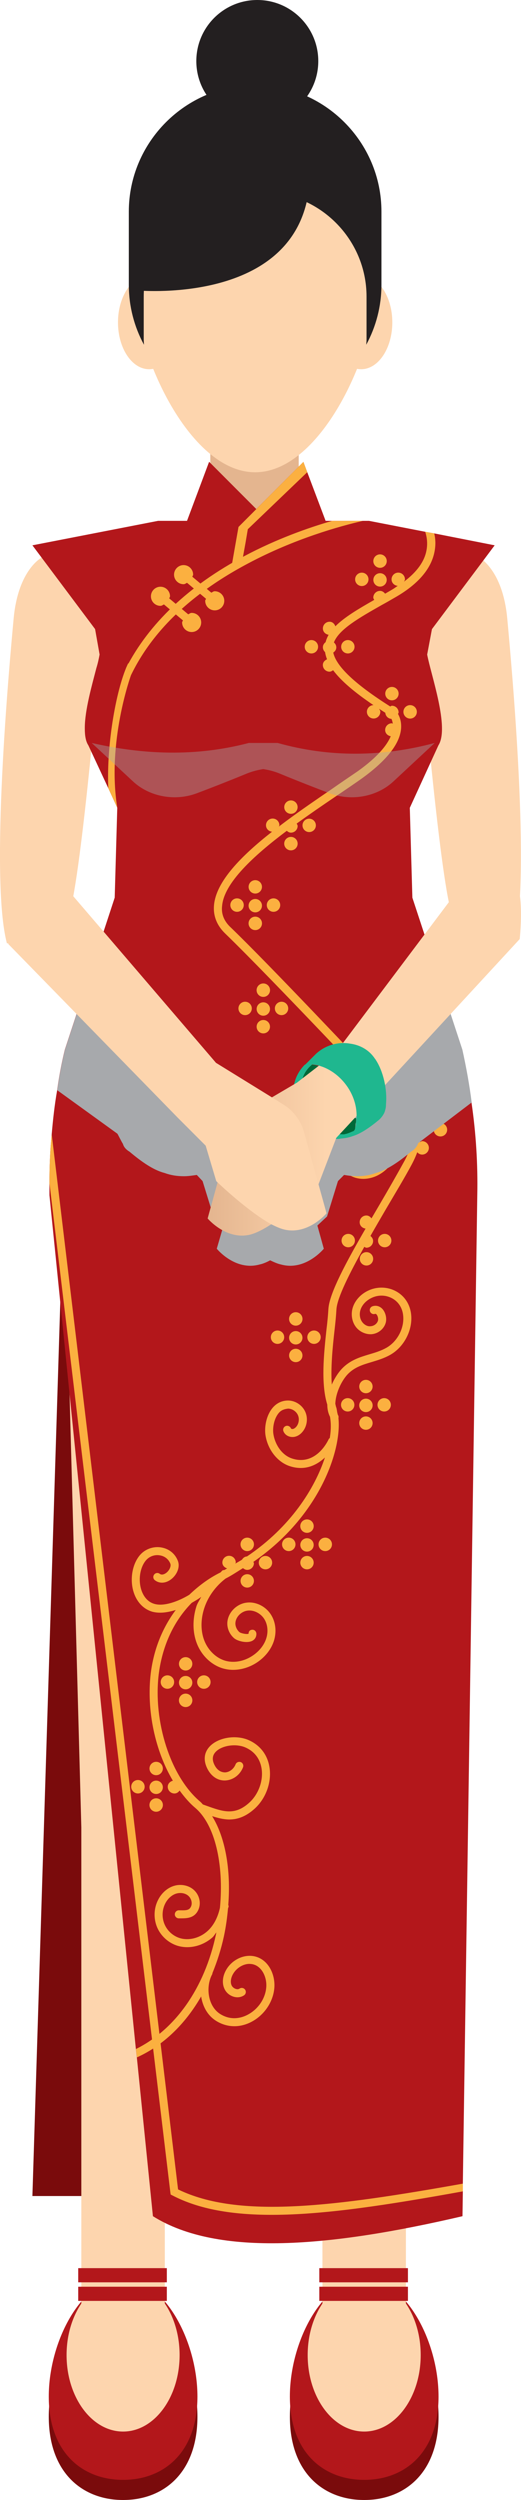 <?xml version="1.0" encoding="iso-8859-1"?>
<!-- Generator: Adobe Illustrator 17.0.0, SVG Export Plug-In . SVG Version: 6.00 Build 0)  -->
<!DOCTYPE svg PUBLIC "-//W3C//DTD SVG 1.1//EN" "http://www.w3.org/Graphics/SVG/1.1/DTD/svg11.dtd">
<svg version="1.1" id="artwork" xmlns="http://www.w3.org/2000/svg" xmlns:xlink="http://www.w3.org/1999/xlink" x="0px" y="0px"
	 width="16.207px" height="77.625px" viewBox="0 0 16.207 77.625" style="enable-background:new 0 0 16.207 77.625;"
	 xml:space="preserve">
<g>
	<path style="fill:#87C98A;" d="M6.701,32.881c-0.413-0.609-1.303-0.652-1.841-0.151l-0.181,0.167
		c0.48-0.004,0.983,0.263,1.308,0.746c0.352,0.526,0.385,1.132,0.159,1.577c0.215-0.093,0.439-0.253,0.669-0.444
		c0.075-0.063,0.171-0.19,0.193-0.286c0.112-0.458-0.013-1.162-0.299-1.594C6.707,32.891,6.704,32.886,6.701,32.881z"/>
	<g>
		<path style="fill:#FDD5AE;" d="M1.298,17.312c0,0-0.731,0.369-0.873,1.886c-0.141,1.517-0.74,8.078-0.211,10.089
			c0,0,1.552,0.282,1.94-0.917c0.389-1.2,0.988-8.325,0.988-8.325l-0.07-0.635L1.298,17.312z"/>
		<path style="fill:#FDD5AE;" d="M14.906,17.312l-1.772,2.098l-0.071,0.635c0,0,0.6,7.125,0.988,8.325
			c0.388,1.199,1.939,0.917,1.939,0.917c0.529-2.011-0.07-8.572-0.211-10.089C15.637,17.681,14.906,17.312,14.906,17.312z"/>
		<polygon style="fill:#7A0B0C;" points="1.008,68.187 5.383,68.187 2.008,36.187 		"/>
		<path style="fill:#7A0B0C;" d="M3.829,71.375c-1.277,0-2.312,1.937-2.312,3.662c0,1.727,1.035,2.588,2.312,2.588
			c1.277,0,2.313-0.861,2.313-2.588C6.141,73.312,5.106,71.375,3.829,71.375z"/>
		<path style="fill:#B3171B;" d="M3.829,70.75c-1.277,0-2.312,1.937-2.312,3.662C1.516,76.139,2.551,77,3.829,77
			c1.277,0,2.313-0.861,2.313-2.588C6.141,72.687,5.106,70.75,3.829,70.75z"/>
		<ellipse style="fill:#FDD5AE;" cx="3.829" cy="73.125" rx="1.758" ry="2.375"/>
		<polygon style="fill:#FDD5AE;" points="2.53,56.739 2.53,73.21 5.127,73.21 5.127,42.678 2.008,37.562 		"/>
		<rect x="2.433" y="71.003" style="fill:#B3171B;" width="2.757" height="0.44"/>
		<rect x="2.433" y="70.426" style="fill:#B3171B;" width="2.757" height="0.44"/>
		<path style="fill:#7A0B0C;" d="M11.329,71.375c-1.277,0-2.312,1.937-2.312,3.662c0,1.727,1.035,2.588,2.312,2.588
			c1.277,0,2.313-0.861,2.313-2.588C13.641,73.312,12.606,71.375,11.329,71.375z"/>
		<path style="fill:#B3171B;" d="M11.329,70.75c-1.277,0-2.312,1.937-2.312,3.662c0,1.727,1.035,2.588,2.312,2.588
			c1.277,0,2.313-0.861,2.313-2.588C13.641,72.687,12.606,70.75,11.329,70.75z"/>
		<ellipse style="fill:#FDD5AE;" cx="11.329" cy="73.125" rx="1.758" ry="2.375"/>
		<polygon style="fill:#FDD5AE;" points="10.03,56.739 10.03,73.21 12.627,73.21 12.627,42.678 9.177,41.824 		"/>
		<rect x="9.933" y="71.003" style="fill:#B3171B;" width="2.757" height="0.44"/>
		<rect x="9.933" y="70.426" style="fill:#B3171B;" width="2.757" height="0.44"/>
		<rect x="6.542" y="12.272" style="fill:#E4B58F;" width="2.75" height="4.826"/>
		<path style="fill:#B3171B;" d="M15.388,16.932l-1.88-0.37l-0.28-0.05l-1.75-0.34h-6.56l-3.91,0.76l1.95,2.601l0.14,0.79
			c-0.02,0.109-0.05,0.26-0.1,0.42c-0.14,0.54-0.36,1.31-0.36,1.859c0,0.011,0,0.021,0,0.021c0,0.22,0.03,0.399,0.11,0.519
			l0.62,1.33l0.28,0.61l-0.08,2.79l-0.771,2.35l-0.78,2.37c-0.1,0.41-0.18,0.83-0.239,1.26c-0.08,0.45-0.13,0.91-0.17,1.37
			c-0.051,0.51-0.07,1.01-0.07,1.521v0.37l2.689,26.51l0.03,0.26l0.5,4.93c2.04,1.28,5.55,0.95,9.63,0l0.011-0.77v-0.25l0.449-30.68
			c0.02-0.96-0.04-1.931-0.18-2.881c-0.07-0.55-0.17-1.1-0.29-1.64l-0.65-1.99l-0.899-2.729l-0.08-2.79l0.89-1.94
			c0.351-0.55-0.23-2.18-0.35-2.819l0.149-0.79L15.388,16.932z"/>
		<path style="fill:#FDD5AE;" d="M7.937,4.386c-2.089,0-3.782,2.275-3.782,4.364c0,2.088,1.693,3.199,3.782,3.199
			c2.088,0,3.781-1.111,3.781-3.199C11.718,6.661,10.025,4.386,7.937,4.386z"/>
		<path style="fill:#FDD5AE;" d="M7.937,4.386c-2.089,0-3.782,2.275-3.782,4.364c0,2.088,1.693,5.914,3.782,5.914
			c2.088,0,3.781-3.826,3.781-5.914C11.718,6.661,10.025,4.386,7.937,4.386z"/>
		<g>
			<ellipse style="fill:#FDD5AE;" cx="11.234" cy="10.01" rx="0.97" ry="1.455"/>
			<ellipse style="fill:#FDD5AE;" cx="4.64" cy="10.01" rx="0.97" ry="1.455"/>
		</g>
		<path style="fill:#231F20;" d="M7.937,2.641c-2.161,0-3.93,1.769-3.93,3.93v2.273c0,0.672,0.171,1.307,0.472,1.861
			c-0.002-0.054-0.008-0.107-0.008-0.162V9.208c0-1.782,1.459-3.241,3.241-3.241h0.449c1.782,0,3.241,1.459,3.241,3.241v1.334
			c0,0.055-0.006,0.108-0.009,0.162c0.301-0.555,0.473-1.189,0.473-1.861V6.57C11.867,4.409,10.098,2.641,7.937,2.641z"/>
		<g>
			<circle style="fill:#FBB040;" cx="11.822" cy="17.422" r="0.209"/>
			<circle style="fill:#FBB040;" cx="11.822" cy="18.006" r="0.208"/>
			<circle style="fill:#FBB040;" cx="11.255" cy="17.989" r="0.208"/>
			<circle style="fill:#FBB040;" cx="9.687" cy="20.082" r="0.208"/>
			<circle style="fill:#FBB040;" cx="10.821" cy="20.082" r="0.208"/>
			<circle style="fill:#FBB040;" cx="12.192" cy="21.537" r="0.208"/>
			<circle style="fill:#FBB040;" cx="12.758" cy="22.103" r="0.209"/>
			<circle style="fill:#FBB040;" cx="9.05" cy="26.195" r="0.209"/>
			<circle style="fill:#FBB040;" cx="9.05" cy="25.061" r="0.208"/>
			<circle style="fill:#FBB040;" cx="9.618" cy="25.628" r="0.208"/>
			<circle style="fill:#FBB040;" cx="13.133" cy="34.511" r="0.209"/>
			<path style="fill:#FBB040;" d="M13.228,16.512c0.051,0.16,0.08,0.351,0.04,0.57c-0.062,0.353-0.303,0.68-0.7,0.978
				c0.01-0.024,0.029-0.043,0.029-0.071c0-0.115-0.093-0.209-0.209-0.209c-0.114,0-0.208,0.094-0.208,0.209
				c0,0.109,0.086,0.193,0.193,0.202c-0.057,0.036-0.104,0.075-0.165,0.11c-0.076,0.046-0.152,0.088-0.229,0.133
				c-0.038-0.05-0.091-0.087-0.158-0.087c-0.115,0-0.209,0.094-0.209,0.209c0,0.027,0.02,0.047,0.029,0.071
				c-0.499,0.283-0.93,0.539-1.208,0.819c-0.03-0.078-0.092-0.141-0.181-0.141c-0.115,0-0.208,0.094-0.208,0.209
				c0,0.104,0.08,0.181,0.179,0.196c-0.043,0.074-0.074,0.151-0.095,0.23c-0.049,0.038-0.084,0.091-0.084,0.157
				c0,0.061,0.027,0.113,0.068,0.151c0.011,0.072,0.031,0.147,0.061,0.223c-0.072,0.033-0.13,0.092-0.13,0.177
				c0,0.115,0.093,0.208,0.208,0.208c0.044,0,0.078-0.023,0.111-0.046c0.243,0.325,0.656,0.681,1.255,1.084
				c-0.112,0.004-0.204,0.094-0.204,0.207c0,0.115,0.094,0.209,0.209,0.209c0.115,0,0.209-0.094,0.209-0.209
				c0-0.037-0.023-0.064-0.039-0.094c0.064,0.041,0.127,0.083,0.194,0.125c0.008,0.103,0.087,0.183,0.191,0.189
				c0.019,0.039,0.033,0.091,0.042,0.15c-0.012-0.002-0.019-0.013-0.029-0.013c-0.115,0-0.209,0.094-0.209,0.209
				c0,0.102,0.077,0.175,0.174,0.194c-0.116,0.274-0.398,0.638-1.028,1.087c-0.25,0.17-0.53,0.359-0.83,0.569
				c-0.451,0.306-0.931,0.635-1.392,0.975c-0.001,0.001-0.003,0.002-0.005,0.004c-0.076,0.057-0.152,0.113-0.227,0.17
				c0.004-0.016,0.018-0.025,0.018-0.042c0-0.115-0.094-0.208-0.209-0.208c-0.115,0-0.208,0.093-0.208,0.208
				c0,0.108,0.084,0.191,0.189,0.201c-0.962,0.754-1.744,1.549-1.806,2.283c-0.03,0.33,0.09,0.63,0.35,0.88
				c1.43,1.38,5.26,5.45,5.3,5.489l0.02,0.03l0.03,0.01c0,0,0.019,0.007,0.037,0.015c0.05,0.108,0.082,0.228,0.079,0.358
				c0,0.005-0.002,0.01-0.002,0.014c-0.065,0.035-0.115,0.091-0.115,0.17c0,0.053,0.023,0.098,0.056,0.135
				c-0.047,0.156-0.116,0.319-0.231,0.502c-0.169,0.269-0.333,0.441-0.517,0.545c-0.221,0.123-0.478,0.132-0.654,0.02
				c-0.163-0.104-0.263-0.321-0.248-0.541c0.011-0.173,0.091-0.327,0.208-0.403c0.122-0.08,0.292-0.063,0.374,0.03
				c0.028,0.034,0.037,0.104,0.021,0.176c-0.016,0.066-0.047,0.106-0.051,0.111c-0.004-0.001-0.015-0.008-0.031-0.027
				c-0.046-0.053-0.124-0.058-0.177-0.015c-0.053,0.045-0.059,0.124-0.015,0.177c0.102,0.119,0.206,0.12,0.261,0.111
				c0.104-0.02,0.191-0.107,0.238-0.241c0.045-0.127,0.058-0.322-0.057-0.455c-0.164-0.188-0.47-0.226-0.699-0.077
				c-0.186,0.12-0.306,0.344-0.322,0.598c-0.021,0.312,0.122,0.613,0.364,0.768c0.122,0.078,0.271,0.116,0.424,0.116
				c0.162,0,0.332-0.043,0.486-0.128c0.223-0.125,0.415-0.326,0.605-0.631c0.136-0.216,0.214-0.411,0.267-0.6
				c0.065-0.035,0.115-0.091,0.115-0.17c0-0.054-0.024-0.101-0.058-0.139c0.001-0.013,0.008-0.027,0.008-0.041
				c0.001-0.035-0.009-0.067-0.012-0.101c0.026,0.036,0.055,0.069,0.075,0.115c0.11,0.28,0.05,0.66-0.2,1.13
				c-0.22,0.4-0.5,0.89-0.8,1.4c-0.076,0.13-0.153,0.261-0.23,0.392c-0.038-0.051-0.091-0.09-0.159-0.09
				c-0.115,0-0.209,0.094-0.209,0.209c0,0.106,0.082,0.185,0.184,0.198c-0.599,1.034-1.123,2.002-1.156,2.49
				c-0.01,0.181-0.03,0.4-0.06,0.641c-0.083,0.764-0.177,1.69,0.025,2.335c0,0.136,0.027,0.264,0.085,0.378
				c0.03,0.176,0.038,0.389-0.008,0.661c-0.009,0.009-0.023,0.013-0.028,0.024c-0.2,0.415-0.604,0.792-1.15,0.608
				c-0.336-0.114-0.532-0.464-0.576-0.76c-0.029-0.196,0.021-0.485,0.173-0.658c0.078-0.088,0.175-0.117,0.287-0.13
				c0.127,0.004,0.251,0.086,0.303,0.202c0.052,0.114,0.031,0.263-0.049,0.359c-0.033,0.039-0.07,0.063-0.105,0.072
				c-0.024,0.004-0.056-0.002-0.064-0.021c-0.025-0.063-0.102-0.096-0.162-0.07c-0.064,0.025-0.096,0.099-0.07,0.162
				c0.052,0.132,0.199,0.199,0.344,0.173c0.093-0.018,0.179-0.072,0.249-0.156c0.143-0.171,0.177-0.421,0.086-0.622
				c-0.091-0.203-0.302-0.344-0.524-0.35c-0.183-0.003-0.353,0.069-0.481,0.215c-0.212,0.24-0.27,0.614-0.233,0.86
				c0.068,0.445,0.367,0.831,0.744,0.959c0.119,0.041,0.238,0.061,0.356,0.061c0.276,0,0.532-0.121,0.75-0.326
				c-0.317,0.958-1.061,2.154-2.424,3.072c-0.071,0.004-0.122,0.045-0.157,0.102c-0.066,0.042-0.139,0.081-0.207,0.121
				c0.002-0.013,0.014-0.021,0.014-0.034c0-0.115-0.093-0.209-0.208-0.209c-0.115,0-0.209,0.094-0.209,0.209
				c0,0.092,0.066,0.155,0.148,0.184c-0.03,0.016-0.056,0.034-0.086,0.05c-0.022,0.002-0.043,0.001-0.062,0.015
				c-0.022,0.017-0.036,0.041-0.057,0.058c-0.004,0.002-0.007,0.004-0.011,0.006c-0.368,0.182-0.68,0.422-0.961,0.689
				C5.538,49.729,5.094,49.888,4.8,49.8c-0.269-0.079-0.376-0.329-0.415-0.472c-0.088-0.316-0.017-0.692,0.168-0.893
				c0.106-0.116,0.272-0.172,0.432-0.139c0.146,0.027,0.26,0.121,0.314,0.256c0.03,0.08-0.029,0.212-0.132,0.289
				c-0.035,0.025-0.125,0.08-0.197,0.027c-0.055-0.043-0.133-0.033-0.175,0.023c-0.043,0.055-0.032,0.133,0.023,0.175
				c0.142,0.11,0.332,0.1,0.499-0.024c0.17-0.126,0.298-0.366,0.215-0.58c-0.085-0.218-0.268-0.367-0.5-0.411
				c-0.238-0.047-0.496,0.036-0.661,0.215c-0.243,0.265-0.336,0.729-0.226,1.13c0.091,0.326,0.304,0.562,0.586,0.646
				c0.078,0.022,0.164,0.032,0.255,0.032c0.152,0,0.315-0.033,0.481-0.084c-0.408,0.548-0.681,1.205-0.777,1.963
				c-0.139,1.16,0.14,2.42,0.688,3.338c-0.089,0.024-0.16,0.093-0.16,0.188c0,0.115,0.094,0.209,0.209,0.209
				c0.069,0,0.122-0.039,0.16-0.092c0.148,0.202,0.307,0.388,0.483,0.536c0.616,0.517,0.9,1.75,0.772,3.105
				c-0.066,0.3-0.2,0.563-0.402,0.736C6.2,60.181,5.87,60.262,5.596,60.179c-0.213-0.065-0.393-0.227-0.479-0.434
				c-0.087-0.207-0.077-0.448,0.026-0.646c0.072-0.14,0.188-0.248,0.318-0.296c0.136-0.047,0.288-0.028,0.389,0.055
				c0.1,0.081,0.141,0.229,0.093,0.337c-0.05,0.112-0.135,0.125-0.319,0.12H5.562c-0.068,0-0.124,0.057-0.124,0.126
				c0,0.068,0.057,0.124,0.125,0.124c0,0,0,0,0.001,0h0.057c0.175-0.002,0.43,0.005,0.551-0.269
				c0.095-0.213,0.026-0.478-0.163-0.632c-0.168-0.137-0.417-0.175-0.632-0.096c-0.189,0.068-0.355,0.221-0.455,0.416
				c-0.138,0.262-0.15,0.583-0.035,0.858c0.116,0.273,0.355,0.488,0.638,0.575c0.097,0.028,0.197,0.043,0.299,0.043
				c0.274,0,0.555-0.104,0.779-0.298c0.051-0.043,0.082-0.108,0.127-0.16c-0.005,0.02-0.006,0.039-0.011,0.059
				c-0.359,1.681-1.27,2.96-2.49,3.561l0.03,0.26c0.814-0.367,1.499-1.025,1.998-1.892c0.047,0.304,0.195,0.591,0.47,0.761
				c0.175,0.108,0.368,0.163,0.564,0.163c0.178,0,0.358-0.045,0.53-0.135c0.41-0.214,0.69-0.639,0.715-1.082
				c0.024-0.446-0.236-0.93-0.716-0.967c-0.304-0.021-0.612,0.147-0.777,0.422c-0.121,0.202-0.144,0.429-0.059,0.605
				C7.038,61.875,7.147,61.964,7.275,62c0.114,0.032,0.225,0.015,0.316-0.045c0.058-0.039,0.073-0.116,0.035-0.174
				c-0.04-0.058-0.117-0.073-0.174-0.035c-0.04,0.027-0.088,0.019-0.11,0.012c-0.058-0.016-0.11-0.058-0.135-0.107
				c-0.057-0.119-0.012-0.269,0.049-0.369c0.117-0.196,0.345-0.322,0.544-0.301c0.322,0.024,0.502,0.384,0.484,0.703
				c-0.019,0.357-0.247,0.7-0.581,0.874c-0.164,0.088-0.495,0.198-0.847-0.019c-0.4-0.247-0.463-0.861-0.252-1.244
				c0.005-0.009,0.001-0.019,0.003-0.027c0.148-0.361,0.272-0.745,0.36-1.154c0.062-0.29,0.1-0.576,0.126-0.858
				c0.005-0.021,0.017-0.037,0.019-0.059c0.003-0.018-0.007-0.032-0.011-0.049c0.086-1.104-0.096-2.104-0.503-2.757
				c0.178,0.057,0.354,0.104,0.534,0.104c0.254,0,0.514-0.086,0.791-0.337c0.354-0.322,0.534-0.828,0.459-1.29
				c-0.062-0.384-0.293-0.682-0.648-0.838c-0.397-0.174-0.951-0.082-1.213,0.2c-0.18,0.193-0.201,0.443-0.062,0.704
				c0.119,0.224,0.31,0.35,0.526,0.35c0.012,0,0.022-0.001,0.033-0.001c0.238-0.015,0.45-0.175,0.542-0.408
				c0.025-0.064-0.007-0.137-0.07-0.162c-0.066-0.022-0.137,0.007-0.162,0.07c-0.056,0.142-0.186,0.242-0.324,0.25
				c-0.131,0-0.245-0.069-0.324-0.216c-0.088-0.164-0.079-0.305,0.025-0.417c0.188-0.205,0.633-0.271,0.928-0.142
				c0.353,0.155,0.469,0.439,0.503,0.649c0.062,0.375-0.092,0.803-0.38,1.064c-0.454,0.413-0.821,0.28-1.33,0.099l-0.116-0.042
				C6.283,56,6.258,55.967,6.228,55.942c-0.92-0.771-1.47-2.481-1.29-3.961c0.087-0.677,0.347-1.522,1.026-2.213
				c0.104-0.06,0.209-0.119,0.296-0.186c-0.049,0.098-0.114,0.186-0.148,0.289c-0.127,0.4-0.123,0.812,0.011,1.157
				c0.153,0.396,0.483,0.698,0.86,0.789c0.087,0.021,0.178,0.032,0.269,0.032c0.266,0,0.542-0.088,0.776-0.253
				c0.239-0.169,0.414-0.399,0.493-0.648c0.09-0.285,0.054-0.593-0.099-0.824c-0.168-0.256-0.473-0.401-0.76-0.361
				c-0.31,0.042-0.569,0.311-0.59,0.611c-0.012,0.179,0.064,0.362,0.204,0.487c0.1,0.092,0.386,0.169,0.556,0.094
				c0.092-0.04,0.145-0.122,0.144-0.224c-0.001-0.068-0.053-0.128-0.121-0.128c-0.084,0.002-0.122,0.052-0.122,0.122
				c-0.042,0.03-0.237-0.008-0.287-0.049c-0.083-0.074-0.13-0.185-0.123-0.286c0.012-0.184,0.18-0.354,0.374-0.38
				c0.188-0.027,0.402,0.076,0.517,0.25c0.111,0.169,0.137,0.397,0.069,0.611c-0.062,0.198-0.204,0.383-0.399,0.52
				c-0.256,0.181-0.566,0.25-0.841,0.184c-0.3-0.073-0.563-0.317-0.688-0.637c-0.113-0.293-0.115-0.646-0.005-0.991
				c0.118-0.371,0.358-0.695,0.666-0.932c0.197-0.1,0.364-0.215,0.543-0.325c0.036,0.031,0.08,0.055,0.131,0.055
				c0.115,0,0.209-0.094,0.209-0.209c0-0.016-0.014-0.025-0.017-0.04c2.066-1.422,2.751-3.472,2.646-4.465
				c0.008-0.032,0.004-0.067-0.017-0.099c-0.01-0.015-0.007-0.037-0.016-0.054c-0.014-0.062-0.018-0.139-0.039-0.188
				c-0.012-0.028-0.014-0.067-0.025-0.097c0.006-0.322,0.184-0.706,0.378-0.915c0.212-0.226,0.474-0.304,0.751-0.386
				c0.191-0.058,0.391-0.117,0.584-0.227c0.456-0.26,0.729-0.834,0.633-1.336c-0.062-0.324-0.273-0.575-0.577-0.689
				c-0.313-0.115-0.664-0.062-0.937,0.151c-0.148,0.117-0.254,0.273-0.298,0.439c-0.049,0.187-0.017,0.389,0.084,0.542
				c0.111,0.168,0.311,0.264,0.502,0.256c0.211-0.015,0.395-0.163,0.449-0.36c0.039-0.147-0.012-0.336-0.118-0.439
				c-0.08-0.076-0.188-0.104-0.291-0.07c-0.066,0.02-0.104,0.09-0.083,0.155c0.019,0.065,0.093,0.106,0.155,0.083
				c0.017-0.004,0.027-0.004,0.045,0.012c0.042,0.041,0.066,0.136,0.05,0.194c-0.024,0.094-0.121,0.169-0.224,0.176
				c-0.105,0.017-0.216-0.052-0.277-0.145c-0.062-0.094-0.081-0.221-0.05-0.339c0.03-0.115,0.104-0.224,0.21-0.307
				c0.204-0.16,0.466-0.202,0.695-0.114c0.221,0.082,0.374,0.266,0.419,0.502c0.077,0.402-0.142,0.863-0.51,1.072
				c-0.17,0.096-0.346,0.149-0.533,0.204c-0.296,0.089-0.603,0.181-0.861,0.456c-0.113,0.122-0.223,0.294-0.306,0.483
				c-0.036-0.528,0.024-1.146,0.085-1.683c0.029-0.25,0.05-0.47,0.06-0.659c0.027-0.362,0.406-1.113,0.866-1.934
				c0.023,0.009,0.039,0.027,0.066,0.027c0.115,0,0.208-0.094,0.208-0.209c0-0.066-0.035-0.118-0.083-0.156
				c0.156-0.274,0.317-0.55,0.474-0.819c0.3-0.51,0.59-0.989,0.81-1.399c0.071-0.133,0.128-0.26,0.173-0.382
				c0.038,0.044,0.09,0.073,0.152,0.073c0.115,0,0.209-0.093,0.209-0.208s-0.094-0.209-0.209-0.209c-0.026,0-0.045,0.02-0.069,0.028
				c0.012-0.063,0.014-0.123,0.017-0.183c0.019,0.005,0.032,0.021,0.053,0.021c0.115,0,0.209-0.094,0.209-0.209
				c0-0.115-0.094-0.208-0.209-0.208c-0.036,0-0.064,0.022-0.094,0.039c-0.012-0.038-0.015-0.079-0.031-0.114
				c-0.103-0.248-0.289-0.388-0.422-0.462c-0.095-0.164-0.234-0.297-0.411-0.378c-0.002-0.001-0.005,0.001-0.008,0
				c-0.953-1.012-3.787-4.012-4.979-5.16c-0.22-0.199-0.31-0.43-0.279-0.68c0.061-0.711,0.979-1.556,2.013-2.331
				C8.958,25.83,9,25.854,9.05,25.854c0.115,0,0.209-0.093,0.209-0.208c0-0.029-0.02-0.049-0.03-0.074
				c0.411-0.298,0.828-0.582,1.209-0.84c0.311-0.21,0.591-0.399,0.83-0.569c0.771-0.56,1.181-1.08,1.21-1.56
				c0.011-0.191-0.041-0.336-0.097-0.435c0.004-0.017,0.019-0.028,0.019-0.046c0-0.115-0.093-0.209-0.208-0.209
				c-0.021,0-0.035,0.017-0.054,0.023c-1.093-0.691-1.679-1.244-1.771-1.673c0.054-0.038,0.095-0.091,0.095-0.162
				c0-0.063-0.031-0.115-0.075-0.153c0.157-0.408,0.786-0.764,1.491-1.164c0.15-0.08,0.3-0.17,0.46-0.261
				c0.68-0.399,1.08-0.869,1.18-1.399c0.04-0.21,0.03-0.4-0.01-0.561L13.228,16.512z"/>
			<circle style="fill:#FBB040;" cx="13.701" cy="35.078" r="0.209"/>
			<circle style="fill:#FBB040;" cx="8.191" cy="31.879" r="0.208"/>
			<circle style="fill:#FBB040;" cx="8.191" cy="30.745" r="0.209"/>
			<circle style="fill:#FBB040;" cx="8.191" cy="31.33" r="0.208"/>
			<circle style="fill:#FBB040;" cx="7.625" cy="31.312" r="0.208"/>
			<circle style="fill:#FBB040;" cx="8.758" cy="31.312" r="0.208"/>
			<circle style="fill:#FBB040;" cx="11.4" cy="39.087" r="0.208"/>
			<circle style="fill:#FBB040;" cx="10.833" cy="38.52" r="0.208"/>
			<circle style="fill:#FBB040;" cx="11.967" cy="38.52" r="0.208"/>
			<circle style="fill:#FBB040;" cx="9.201" cy="42.087" r="0.208"/>
			<circle style="fill:#FBB040;" cx="9.201" cy="40.953" r="0.209"/>
			<circle style="fill:#FBB040;" cx="9.201" cy="41.538" r="0.208"/>
			<circle style="fill:#FBB040;" cx="8.633" cy="41.52" r="0.208"/>
			<circle style="fill:#FBB040;" cx="9.768" cy="41.52" r="0.208"/>
			<circle style="fill:#FBB040;" cx="11.383" cy="44.187" r="0.208"/>
			<circle style="fill:#FBB040;" cx="11.383" cy="43.052" r="0.208"/>
			<circle style="fill:#FBB040;" cx="11.383" cy="43.637" r="0.209"/>
			<circle style="fill:#FBB040;" cx="10.816" cy="43.62" r="0.208"/>
			<circle style="fill:#FBB040;" cx="11.951" cy="43.62" r="0.208"/>
			<circle style="fill:#FBB040;" cx="7.691" cy="49.087" r="0.208"/>
			<circle style="fill:#FBB040;" cx="7.691" cy="47.953" r="0.209"/>
			<circle style="fill:#FBB040;" cx="8.258" cy="48.52" r="0.208"/>
			<circle style="fill:#FBB040;" cx="9.55" cy="48.52" r="0.208"/>
			<circle style="fill:#FBB040;" cx="9.55" cy="47.386" r="0.209"/>
			<circle style="fill:#FBB040;" cx="9.55" cy="47.97" r="0.208"/>
			<circle style="fill:#FBB040;" cx="8.983" cy="47.953" r="0.209"/>
			<circle style="fill:#FBB040;" cx="10.118" cy="47.953" r="0.209"/>
			<circle style="fill:#FBB040;" cx="5.775" cy="52.796" r="0.209"/>
			<circle style="fill:#FBB040;" cx="5.775" cy="51.662" r="0.208"/>
			<circle style="fill:#FBB040;" cx="5.775" cy="52.246" r="0.208"/>
			<circle style="fill:#FBB040;" cx="5.208" cy="52.228" r="0.209"/>
			<circle style="fill:#FBB040;" cx="6.342" cy="52.228" r="0.209"/>
			<circle style="fill:#FBB040;" cx="4.858" cy="56.046" r="0.209"/>
			<circle style="fill:#FBB040;" cx="4.858" cy="54.912" r="0.208"/>
			<circle style="fill:#FBB040;" cx="4.858" cy="55.496" r="0.208"/>
			<circle style="fill:#FBB040;" cx="4.291" cy="55.478" r="0.209"/>
			<circle style="fill:#FBB040;" cx="7.941" cy="28.671" r="0.209"/>
			<circle style="fill:#FBB040;" cx="7.941" cy="27.537" r="0.208"/>
			<circle style="fill:#FBB040;" cx="7.941" cy="28.121" r="0.208"/>
			<circle style="fill:#FBB040;" cx="7.374" cy="28.103" r="0.209"/>
			<circle style="fill:#FBB040;" cx="8.508" cy="28.103" r="0.209"/>
		</g>
		<path style="fill:#A7A9AC;" d="M13.728,30.602l-2.59,1.801c-0.01,0-0.02-0.011-0.029,0c-0.08,0-0.15,0.04-0.2,0.09l-0.83,0.77
			l-0.11,0.09c-0.069,0.051-0.13,0.11-0.189,0.181c-0.29,0.319-0.45,0.71-0.471,1.109l-0.909,0.56l-0.9-0.56
			c-0.02-0.399-0.18-0.79-0.47-1.109c-0.061-0.07-0.12-0.13-0.19-0.181l-0.11-0.09l-0.829-0.77c-0.051-0.05-0.12-0.09-0.2-0.09
			c-0.011-0.011-0.02,0-0.03,0l-2.87-2.181l-0.78,2.37c-0.1,0.41-0.18,0.83-0.239,1.26l1.87,1.35c0.01,0.01,0.159,0.31,0.17,0.31
			c0.029,0.11,0.109,0.19,0.21,0.25c0.37,0.311,0.739,0.57,1.09,0.66c0.19,0.07,0.39,0.1,0.6,0.1c0.13,0,0.26-0.02,0.4-0.04
			l0.18,0.191l0.34,1.1c0,0,0.12,0.12,0.311,0.28l-0.21,0.72c0,0,0.569,0.7,1.33,0.49c0.1-0.02,0.22-0.069,0.33-0.13
			c0.13,0.061,0.239,0.11,0.34,0.13c0.76,0.21,1.33-0.49,1.33-0.49l-0.2-0.72c0.17-0.16,0.3-0.28,0.3-0.28l0.34-1.1l0.19-0.191
			c0.13,0.021,0.26,0.04,0.399,0.04c0.2,0,0.4-0.029,0.59-0.1c0.341-0.09,0.721-0.35,1.091-0.66c0.1-0.06,0.18-0.14,0.22-0.25
			c0,0,0-0.01,0.01-0.02l1.66-1.261c-0.07-0.55-0.17-1.1-0.29-1.64L13.728,30.602z"/>
		<g>
			<path style="fill:#006838;" d="M10.039,33.142c-0.03-0.01-0.05-0.02-0.08-0.02c-0.09-0.03-0.18-0.061-0.26-0.061
				c-0.03-0.01-0.05-0.01-0.07-0.01c-0.05,0-0.1,0-0.15,0.01c-0.159,0.16-0.269,0.36-0.319,0.561c-0.12,0.41-0.04,0.87,0.25,1.229
				c0.27,0.33,0.67,0.511,1.08,0.511c0.04,0,0.069,0,0.109-0.011c0.12-0.01,0.24-0.029,0.351-0.069c0.029-0.051,0.05-0.11,0.06-0.17
				c0.03-0.03,0.04-0.061,0.04-0.101c0.01-0.04,0.01-0.08,0.01-0.12c0.02-0.05,0.02-0.109,0.02-0.17
				c-0.29-0.06-0.561-0.22-0.76-0.47C10.058,33.922,9.968,33.521,10.039,33.142z"/>
			<path style="fill:#1FB78F;" d="M10.739,35.212c-0.021,0.01-0.04,0.01-0.051,0.01c-0.409,0-0.809-0.18-1.079-0.51
				c-0.28-0.35-0.37-0.83-0.19-1.25c0.05-0.15,0.15-0.29,0.28-0.4l0.01-0.01c0.03-0.03,0.059-0.06,0.09-0.08
				c-0.03,0-0.24,0.061-0.3,0.08l-0.021,0.01c-0.159,0.16-0.269,0.36-0.319,0.561c-0.12,0.41-0.04,0.87,0.25,1.229
				c0.27,0.33,0.67,0.511,1.08,0.511c0.04,0,0.069,0,0.109-0.011c0.12-0.01,0.24-0.029,0.351-0.069c0.02-0.04,0.22-0.19,0.23-0.23
				c-0.04,0.01-0.1,0.03-0.17,0.061C10.919,35.152,10.808,35.202,10.739,35.212z"/>
			<linearGradient id="SVGID_1_" gradientUnits="userSpaceOnUse" x1="6.459" y1="32.648" x2="16.207" y2="32.648">
				<stop  offset="0" style="stop-color:#E4B58F"/>
				<stop  offset="0.377" style="stop-color:#FDD5AE"/>
				<stop  offset="1" style="stop-color:#FDD5AE"/>
			</linearGradient>
			<path style="fill:url(#SVGID_1_);" d="M13.992,27.973l-3.551,4.714l-1.205,0.93l-1.457,0.855c-0.301,0.19-0.511,0.48-0.61,0.811
				l-0.4,1.43l-0.31,1.12c0,0,0.58,0.689,1.33,0.5c0.19-0.05,0.42-0.17,0.649-0.32c0.7-0.45,1.45-1.18,1.45-1.18l0.02-0.061
				l0.553-1.442l0.317-0.339l5.39-5.834C16.549,24.972,13.992,27.973,13.992,27.973z"/>
			<path style="fill:#1FB78F;" d="M11.669,32.882c-0.18-0.28-0.47-0.439-0.79-0.479c-0.36-0.061-0.76,0.05-1.05,0.319l-0.33,0.33
				l-0.021,0.01c0.051-0.01,0.101-0.01,0.15-0.01h0.08c0.09,0.01,0.17,0.021,0.26,0.05c0.32,0.1,0.63,0.33,0.851,0.66
				c0.239,0.36,0.319,0.771,0.25,1.12c0.01,0.05,0,0.09-0.02,0.13c0,0.04-0.01,0.07-0.04,0.101c-0.01,0.06-0.03,0.119-0.06,0.17
				c0.26-0.07,0.55-0.271,0.84-0.511c0.07-0.06,0.17-0.189,0.189-0.29c0.021-0.059,0.03-0.13,0.03-0.21
				c0.04-0.439-0.08-1.01-0.33-1.38C11.678,32.882,11.678,32.882,11.669,32.882z"/>
		</g>
		<g>
			<path style="fill:#FDD5AE;" d="M9.449,35.122c-0.101-0.33-0.311-0.62-0.61-0.811l-0.4-0.25l-1.72-1.06L2.26,27.805
				c0,0-1.518-0.71-2.002,1.507l5.27,5.391l0.87,0.87l0.329,1.1c0,0,0.011,0.01,0.04,0.04c0.181,0.17,1,0.93,1.67,1.3
				c0.141,0.07,0.271,0.13,0.391,0.16c0.75,0.19,1.33-0.5,1.33-0.5l-0.25-0.9L9.449,35.122z"/>
		</g>
		<path style="fill:#231F20;" d="M5.654,5.897C3.936,6.891,4.23,9.015,4.23,9.015s4.768,0.475,5.354-2.96
			C9.585,6.055,7.371,4.902,5.654,5.897z"/>
		<circle style="fill:#231F20;" cx="8.004" cy="1.897" r="1.897"/>
		<polygon style="fill:#B3171B;" points="5.817,16.174 8.377,16.868 8.394,16.228 6.505,14.338 		"/>
		<path style="fill:#FBB040;" d="M7.61,17.262c-1.739,0.92-2.979,2.101-3.689,3.481c-0.14,0.54-0.36,1.31-0.36,1.859
			c0.34-2.109,1.74-3.83,4.16-5.109c1.43-0.761,2.86-1.16,3.57-1.32h-0.96C9.571,16.392,8.59,16.742,7.61,17.262z"/>
		<path style="fill:#FBB040;" d="M5.539,67.981l-3.93-32.76c-0.051,0.51-0.07,1.01-0.07,1.521l3.76,31.33l0.01,0.069l0.06,0.03
			c0.83,0.43,1.859,0.6,3.09,0.6c1.64,0,3.62-0.31,5.94-0.729v-0.24C10.409,68.512,7.428,68.902,5.539,67.981z"/>
		<path style="fill:#FBB040;" d="M3.989,20.592c-0.351,0.71-0.681,2.46-0.62,3.88l0.28,0.61c-0.33-2.03,0.42-4.101,0.42-4.101
			L3.989,20.592z"/>
		<polygon style="fill:#B3171B;" points="9.438,14.342 7.548,16.231 7.569,16.872 7.638,16.852 10.129,16.172 9.558,14.662 		"/>
		<polygon style="fill:#FBB040;" points="7.419,16.362 7.199,17.612 7.529,17.452 7.638,16.852 7.709,16.432 9.558,14.662 
			9.438,14.342 		"/>
		<path style="fill:#FBB040;" d="M6.68,18.358c-0.042,0-0.07,0.029-0.106,0.045l-0.592-0.496c0.006-0.023,0.026-0.039,0.026-0.064
			c0-0.163-0.133-0.297-0.297-0.297c-0.164,0-0.297,0.134-0.297,0.297c0,0.164,0.133,0.297,0.297,0.297
			c0.042,0,0.071-0.028,0.107-0.044l0.591,0.496c-0.006,0.023-0.026,0.039-0.026,0.063c0,0.164,0.133,0.297,0.297,0.297
			c0.164,0,0.297-0.133,0.297-0.297C6.977,18.492,6.844,18.358,6.68,18.358z"/>
		<path style="fill:#FBB040;" d="M5.962,19.03c-0.042,0-0.07,0.029-0.107,0.045l-0.592-0.496c0.006-0.023,0.026-0.039,0.026-0.064
			c0-0.163-0.133-0.297-0.297-0.297c-0.164,0-0.297,0.134-0.297,0.297c0,0.164,0.133,0.297,0.297,0.297
			c0.042,0,0.071-0.028,0.108-0.044l0.591,0.496c-0.006,0.023-0.026,0.039-0.026,0.063c0,0.164,0.133,0.298,0.297,0.298
			c0.164,0,0.297-0.134,0.297-0.298C6.258,19.164,6.126,19.03,5.962,19.03z"/>
		<path style="opacity:0.41;fill:#A7A9AC;" d="M8.637,23.069H7.739c-1.654,0.433-3.279,0.365-4.886,0l1.283,1.193
			c0.511,0.476,1.302,0.626,1.987,0.369c0.412-0.155,0.934-0.357,1.559-0.614c0.166-0.067,0.335-0.109,0.506-0.137
			c0.171,0.027,0.34,0.069,0.506,0.137c0.625,0.257,1.146,0.459,1.559,0.614c0.686,0.257,1.477,0.107,1.987-0.369l1.283-1.193
			C11.876,23.508,10.246,23.519,8.637,23.069z"/>
	</g>
</g>
</svg>
